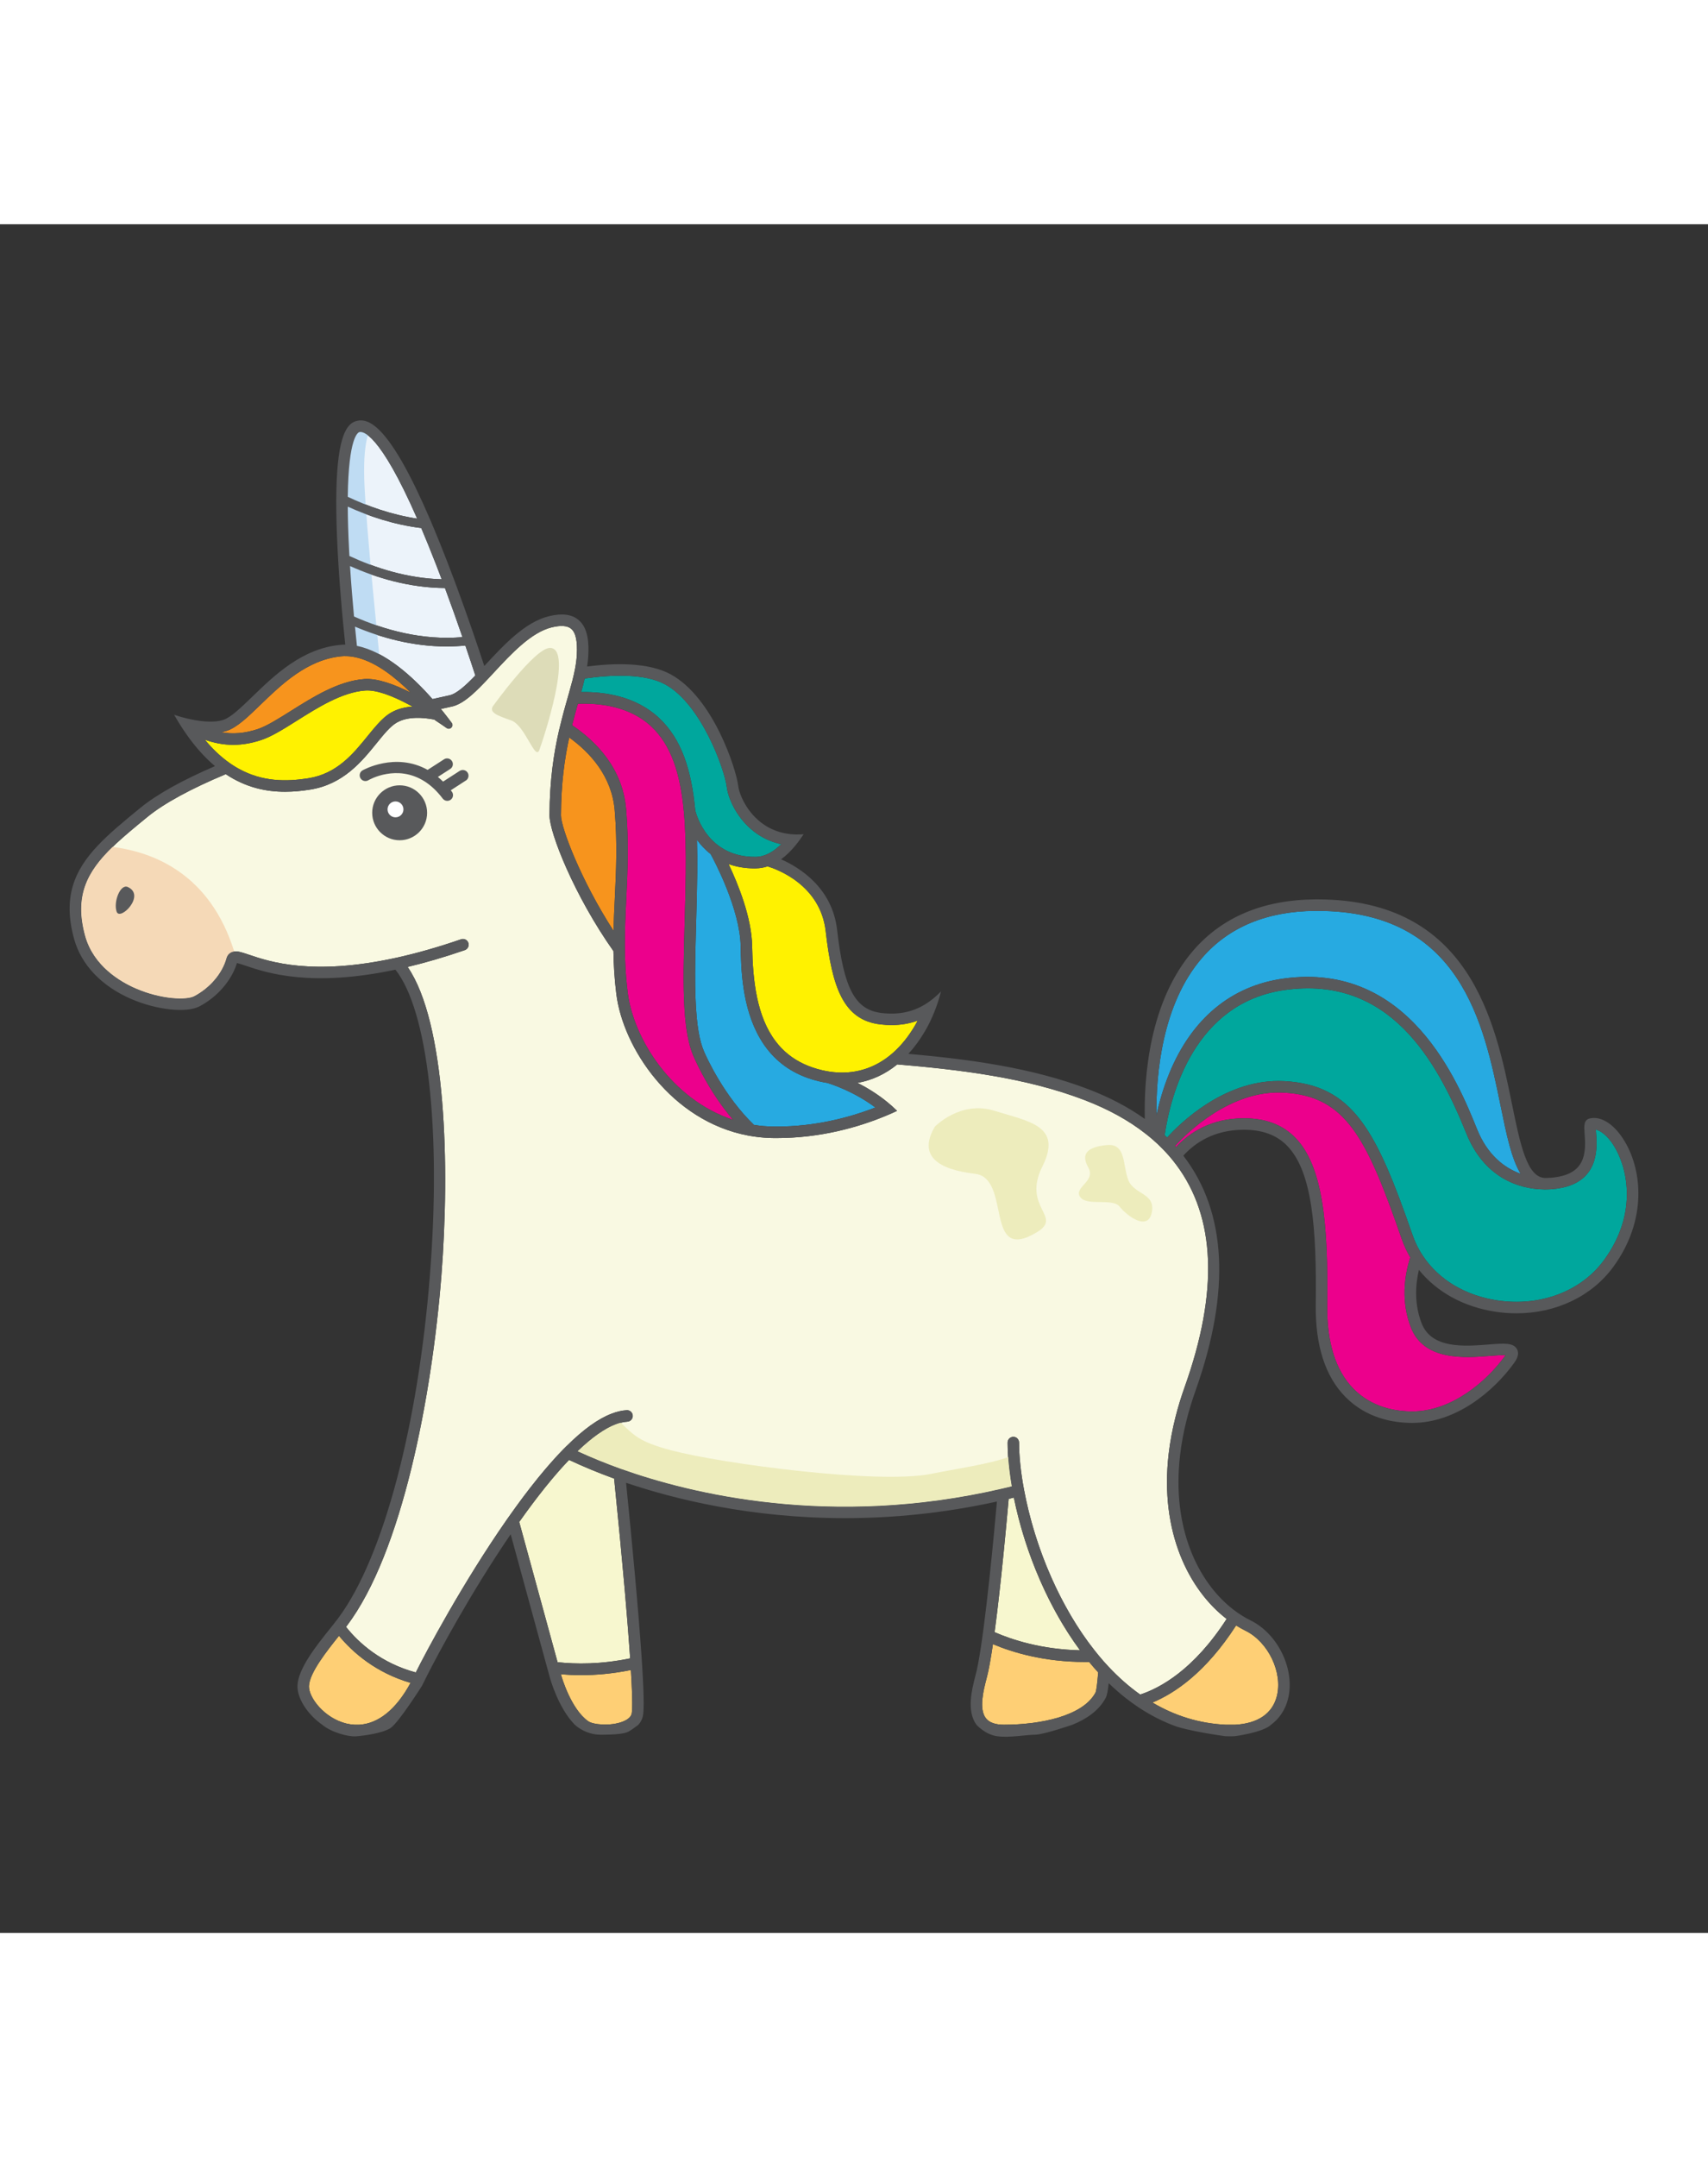 <?xml version="1.0" encoding="UTF-8"?>
<svg id="Unicorn" xmlns="http://www.w3.org/2000/svg" viewBox="0 0 595.28 595.28" width="80px" height="101px">
  <rect x="0" y="0" width="595.28" height="595.28" fill="#333333" stroke="none"/>
  <defs>
    <style>
      .cls-1 {
        fill: #fff200;
      }

      .cls-1, .cls-2, .cls-3, .cls-4, .cls-5, .cls-6, .cls-7, .cls-8, .cls-9, .cls-10, .cls-11, .cls-12, .cls-13, .cls-14, .cls-15 {
        stroke-width: 0px;
      }

      .cls-2 {
        fill: #58595b;
      }

      .cls-3 {
        fill: #edecbc;
      }

      .cls-4 {
        fill: #f7941d;
      }

      .cls-5 {
        fill: #bfdcf3;
      }

      .cls-6 {
        fill: #dddcb8;
      }

      .cls-7 {
        fill: #fecf75;
      }

      .cls-8 {
        fill: #ec008c;
      }

      .cls-9 {
        fill: #27aae1;
      }

      .cls-10 {
        fill: #ecf3fa;
      }

      .cls-11 {
        fill: #f9f9e2;
      }

      .cls-12 {
        fill: #fff;
      }

      .cls-13 {
        fill: #f7f7cf;
      }

      .cls-14 {
        fill: #00a79d;
      }

      .cls-15 {
        fill: #f5d9b7;
      }
    </style>
  </defs>
  <g>
    <path class="cls-9" d="M305.09,307.71c-8.99,3.49-20.88,6.65-34.52,6.65h-.71c-2.44-.02-4.8-.22-7.09-.59-10.34-9.95-16.39-23.22-17.39-25.53-.83-1.91-1.46-4.26-1.92-6.97-.26-1.51-.47-3.14-.63-4.87-.88-9.14-.55-20.98-.21-33.26.16-5.6.32-11.38.38-17.14.04-4.04.02-7.89-.09-11.55,1.25,1.71,2.81,3.44,4.76,4.96,1.34,2.44,10.25,19.23,10.47,32.13.14,7.53.38,21.26,6.78,32.16.95,1.63,2.04,3.19,3.29,4.66,4,4.72,9.63,8.48,17.53,10.29.86.2,1.72.37,2.57.5,1.13.33,9.09,2.82,16.78,8.56Z"/>
    <path class="cls-10" d="M145.4,102.56c-9.05-1.38-17.33-4.36-24.19-7.6.24-20.75,3.56-22.41,4.02-22.54,1.15-.33,6.97,0,20.17,30.14Z"/>
    <path class="cls-10" d="M153.94,123.69c-12.12-.34-23.28-3.99-32.16-8.12-.04-.61-.07-1.21-.1-1.82-.31-5.93-.46-11.02-.47-15.37,7.28,3.32,16.02,6.28,25.61,7.46,1.6,3.78,3.31,7.97,5.12,12.63.68,1.74,1.34,3.48,2,5.22Z"/>
    <path class="cls-10" d="M161.18,143.84c-14.14,1.22-27.39-2.57-37.8-7.19-.49-5.29-.99-11.34-1.39-17.57,9.2,4.1,20.62,7.56,33.09,7.66,2.21,5.95,4.27,11.77,6.1,17.1Z"/>
    <path class="cls-10" d="M165.67,157.2c-3.41,3.53-6.54,6.37-9.01,6.91-1.99.43-3.97.87-5.93,1.32-7.02-7.98-16.56-16.57-26.33-18.54-.21-1.96-.44-4.21-.68-6.7,9.02,3.81,19.99,6.9,31.89,6.9,2.16,0,4.36-.1,6.58-.31,1.31,3.84,2.48,7.37,3.48,10.42Z"/>
    <path class="cls-4" d="M143.12,163.17c-5.79-2.94-11.66-5.05-16.15-4.72-9.05.68-17.89,6.25-25.69,11.16-4.26,2.67-8.27,5.2-11.39,6.25-4.56,1.53-8.72,1.84-12.83,1.11.71-.13,1.38-.29,2.01-.5,3.57-1.19,7.31-4.81,11.65-9.01,7.28-7.04,16.34-15.81,28.25-16.94.6-.06,1.2-.07,1.8-.05,1.36.03,2.73.25,4.1.61,6.36,1.69,12.75,6.62,18.25,12.09Z"/>
    <path class="cls-1" d="M143.77,168.03c-2.55.18-5.14.78-7.42,2.08-1.71.97-3.25,2.4-4.8,4.12-1.11,1.22-2.22,2.58-3.39,4.03-5.01,6.18-10.68,13.19-20.75,14.76-7.65,1.2-15.91,1.25-24.16-3.3-1.38-.75-2.77-1.65-4.15-2.69-2.58-1.93-5.16-4.38-7.7-7.45,3.26,1.16,6.51,1.78,9.88,1.78,3.16,0,6.42-.54,9.88-1.71,3.57-1.2,7.79-3.85,12.25-6.66,7.4-4.66,15.8-9.95,23.86-10.55,3.91-.3,9.52,1.86,15.22,4.9.43.22.85.45,1.28.69Z"/>
    <path class="cls-14" d="M272.27,215.97c-2.53,2.52-5.51,4.37-8.84,4.43-16.56.23-20.68-14.42-21.11-16.13-.01-.01-.01-.02-.01-.03-1.33-14.26-4.82-25.01-12.72-32.33-8.11-7.51-18.94-9.06-27.03-8.93.45-1.62.87-3.19,1.22-4.73,8.87-1.27,20.8-1.91,28.08,2.08,12.64,6.91,20.73,29.77,21.45,35.76.48,3.98,3.71,11.62,10.65,16.34,2.51,1.71,5.3,2.9,8.31,3.54Z"/>
    <path class="cls-4" d="M214.28,234.77c-.19,3.82-.37,7.57-.46,11.37-11.35-17.56-18.33-35.96-18.31-40.24.04-11.09,1.29-19.82,2.88-27.09,7.15,5.15,14.85,13.39,15.85,25.38.95,11.49.49,21.19.04,30.58Z"/>
    <path class="cls-8" d="M255.5,312.01c-21.36-7-34.77-28.32-36.74-44.42-.37-3.03-.62-5.93-.77-8.74-.14-2.36-.2-4.65-.21-6.91-.04-5.76.22-11.29.49-16.98.46-9.51.93-19.35-.05-31.11-1.2-14.43-10.64-23.82-18.83-29.32.66-2.67,1.36-5.15,2.02-7.48,7.47-.28,17.96.85,25.46,7.8,7.13,6.6,10.29,16.65,11.51,30.15.55,6.25.7,13.24.62,20.96-.06,5.72-.22,11.49-.38,17.07-.32,11.42-.61,21.95-.04,30.66.12,1.79.27,3.49.47,5.12.53,4.33,1.37,8.06,2.66,11.03,1.43,3.29,6.07,13.15,13.79,22.17Z"/>
    <path class="cls-1" d="M319.84,277.44c-.29.56-.59,1.11-.91,1.65-2.23,3.81-4.78,6.98-7.59,9.48-1.59,1.42-3.26,2.62-5.01,3.61-5.84,3.31-12.52,4.22-19.7,2.57-4.79-1.1-8.65-2.98-11.76-5.44-1.76-1.39-3.28-2.97-4.58-4.71-6.55-8.64-7.94-21.1-8.15-33.13-.17-10.01-4.96-21.72-8.21-28.57,2.59.94,5.59,1.51,9.05,1.51.17,0,.34,0,.52-.01,1.4-.02,2.74-.27,4.02-.69,3.21.97,18.41,6.42,20.25,22.56,2.24,19.46,6.08,31.02,19.13,32.5,1.29.15,2.56.23,3.79.23,3.25,0,6.28-.51,9.15-1.56Z"/>
    <path class="cls-9" d="M529.99,330.81c-5.81-2.07-11.63-6.65-15.22-15.57-6.46-16.01-23.62-58.57-67.5-52.43-18.18,2.54-31.91,13.94-39.73,32.98-2.15,5.24-3.57,10.35-4.51,14.73-.14-14.22,1.92-38.83,15.98-55,9.28-10.68,22.52-16.17,39.33-16.31h.82c49.96,0,58,39.31,63.87,68.05,2,9.79,3.75,18.32,6.96,23.55Z"/>
    <path class="cls-14" d="M559.04,360.88c-7.97,10.9-22.23,16.28-37.18,14.04-11.21-1.68-20.43-7.27-25.9-15.44h0c-.97-1.45-1.82-2.96-2.54-4.55-.41-.88-.77-1.79-1.09-2.71-12.61-36.3-20.65-52.35-44.67-53.69-.7-.04-1.4-.05-2.09-.05-19.28,0-34.31,14.75-38.8,19.7-.28-.28-.57-.56-.87-.83,2.09-14.07,10.32-46.16,41.92-50.58,36.16-5.06,52.79,24.05,63.24,49.97,6.12,15.18,17.93,19.38,27.02,19.51.07.01.13.01.19.01,2.92.02,5.55-.37,7.61-.95,11.63-3.29,10.75-14.23,10.38-18.9-.02-.32-.05-.66-.07-.99,1.84.39,4.12,2.31,6.03,5.21,4.62,7.01,9.16,23.39-3.18,40.25Z"/>
    <path class="cls-8" d="M524.7,394.02c-.06.1-.14.2-.22.32-6.39,8.88-18.67,19.26-32.25,19.26-5.8,0-14.07-1.37-20.48-7.86-6.26-6.34-9.35-16.19-9.18-29.27.36-27.83-1.41-48.39-11.21-58.31-4.45-4.5-10.29-6.69-17.85-6.69-11.33,0-18.86,4.94-23.61,10-.11-.13-.22-.26-.34-.39,4.03-4.43,19.28-19.6,37.88-18.55,21.7,1.2,28.85,15.7,41.11,51,.78,2.25,1.78,4.39,2.97,6.4h0c-2.13,6.68-3.25,15.4.21,24.38,4.51,11.76,18.86,10.63,27.42,9.96,1.95-.16,4.26-.34,5.55-.25Z"/>
    <path class="cls-7" d="M445,512.86c-1.55,6.03-6.66,9.48-14.51,9.89h-3.38c-9.03-.44-17.54-3.03-25.46-7.73,7.7-3.19,18.57-10.43,29.16-26.85,1.07.68,2.16,1.28,3.25,1.82,7.96,3.9,13.08,14.59,10.94,22.87Z"/>
    <path class="cls-7" d="M382.75,504.53c-.34,4.05-.65,6.4-.92,6.98-4.39,8.29-19.37,11.24-31.93,11.24-3.02,0-5.14-.76-6.29-2.25-2.52-3.24-.82-9.83.2-13.76.2-.77.38-1.45.5-2.03.58-2.59,1.17-6.06,1.75-10.03,6.81,2.87,17.79,6.2,32.06,6.2.48,0,.97,0,1.46-.01,1.04,1.26,2.09,2.48,3.17,3.66Z"/>
    <path class="cls-13" d="M376.42,496.82c-13.43-.3-23.71-3.66-29.78-6.31,2.3-17.1,4.38-40.36,4.91-46.45.58-.14,1.18-.29,1.8-.44,4,19.61,12.33,38.68,23.07,53.2Z"/>
    <path class="cls-7" d="M220.15,518.91c-.32,1.41-1.89,2.29-3.15,2.78-4.22,1.62-10.27,1.07-11.99-.15-5.96-4.23-9.14-14.99-9.53-16.37,2.13.18,4.48.3,7.01.3,5.09,0,10.95-.47,17.39-1.78.66,10.92.48,14.25.27,15.22Z"/>
    <path class="cls-13" d="M219.62,499.63c-10.17,2.12-18.9,2.03-25.29,1.34l-13.37-48.86c6.24-8.83,12.07-16.09,17.36-21.62,4.96,2.33,10.24,4.51,15.72,6.51,3.14,31.19,4.78,50.58,5.58,62.63Z"/>
    <path class="cls-7" d="M143.09,508.17c-4.99,9.2-11.18,14.2-17.88,14.58h-1.64c-.95-.05-1.9-.18-2.86-.41-7.76-1.91-13.17-9.13-13.03-13.06.16-4.62,6.35-12.36,10.46-17.5,4.93,5.93,12.92,12.86,24.95,16.39Z"/>
    <path class="cls-11" d="M427.51,485.9c-11.45,17.72-23.18,24.07-30.12,26.34-3.85-2.72-7.55-5.98-11.09-9.76l-.03-.03c-.55-.59-1.09-1.19-1.64-1.8-1.08-1.24-2.15-2.52-3.2-3.86-11.65-14.76-20.65-35.14-24.55-56-.56-2.96-.99-5.86-1.27-8.61-.29-2.72-.44-5.29-.44-7.65,0-.92-.57-1.77-1.45-2.01-1.33-.36-2.55.65-2.55,1.93,0,4.5.5,9.73,1.44,15.23-1.2.3-2.32.57-3.38.81h-.01c-59.75,13.87-108.71,1.69-132.6-6.82h-.05c-5.31-1.91-10.41-3.99-15.23-6.2,4.96-4.76,9.42-7.91,13.28-9.37,1.41-.54,2.77-.86,4.03-.93,1.1-.07,1.94-1.02,1.88-2.12-.07-1.1-1.02-1.95-2.12-1.88-1.68.1-3.44.51-5.22,1.2-4.7,1.77-9.86,5.49-15.71,11.29h-.02s-.97.98-.97.98c-.02.01-.03.02-.04.03h0c-5.85,5.96-12.35,14-19.31,23.91l-.54.77h0c-15.34,21.99-28.2,46.19-31.69,53.2-12.1-3.31-19.79-10.21-24.31-15.88.1-.13.2-.26.29-.38,19.21-25.42,29.61-79.65,32.94-121.92,3.01-38.28,1.59-88.22-11.76-107.63,6.07-1.45,12.69-3.36,19.92-5.85,1.04-.36,1.6-1.5,1.24-2.54-.36-1.05-1.5-1.6-2.54-1.24-8.25,2.84-15.67,4.91-22.35,6.39-.1.01-.2.03-.29.06-29.18,6.39-44.1,1.36-51.23-1.06-3-1.01-4.81-1.62-6.36-.8-.53.29-1.24.88-1.56,2.05-1.44,5.26-5.76,10.32-11.26,13.2-2.61,1.36-11.38,1.18-20.38-2.74-5.32-2.31-14.69-7.77-17.58-18.29-5.32-19.33,5.46-28.15,21.78-41.5,5.78-4.73,15.18-9.8,27.22-14.84,7.02,4.68,14.07,6.13,20.67,6.13,3,0,5.91-.3,8.68-.74,11.58-1.81,18.05-9.78,23.24-16.19,2.57-3.17,4.79-5.91,7.05-7.19,3.9-2.21,9.23-1.77,12.96-1.04.07.02.14.03.2.04.05.06.1.12.14.18t.01.01c1.41.92,2.76,1.84,4.03,2.73,1.19.83,2.63-.65,1.76-1.81-.36-.49-.74-1-1.14-1.52-.57-.74-1.17-1.51-1.8-2.3-.23-.29-.47-.58-.72-.88-.04-.05-.08-.09-.11-.14,1.28-.29,2.56-.57,3.85-.85,3.07-.66,6.19-3.17,9.56-6.52,1.03-1.02,2.07-2.11,3.15-3.26.62-.66,1.26-1.35,1.9-2.04,6.1-6.57,13.02-14.02,20.17-15.76,3.17-.77,5.45-.61,6.77.49,1.59,1.31,2.24,4.27,1.99,9.03-.08,1.56-.29,3.13-.59,4.75-.26,1.38-.58,2.8-.95,4.25-.36,1.37-.75,2.79-1.16,4.25-.16.58-.33,1.17-.5,1.77-.22.78-.45,1.58-.68,2.39-.44,1.58-.89,3.22-1.33,4.95-.35,1.32-.69,2.7-1.02,4.13-1.78,7.77-3.25,17.19-3.3,29.44-.03,6.13,8.68,28.09,22.28,47.33.07,4.7.35,9.58,1,14.87,2.31,18.86,19.23,44.36,45.94,49.4,2.4.45,4.89.74,7.45.84.55.02,1.1.04,1.65.04h.76c15.4,0,28.53-3.76,38.07-7.72,1.41-.58,2.74-1.17,3.99-1.76-1.07-1.06-2.17-2.04-3.28-2.95-3.56-2.93-7.27-5.16-10.51-6.8,5.03-.88,9.69-3.04,13.86-6.43,21.56,1.82,44.78,4.55,65.26,12.42,8.26,3.17,15.34,7.06,21.22,11.67.84.65,1.66,1.32,2.45,2,.64.56,1.27,1.13,1.88,1.7.61.58,1.21,1.17,1.79,1.77.71.72,1.39,1.46,2.06,2.22.89,1.03,1.75,2.08,2.55,3.16,13.76,18.34,14.78,44.23,2.97,77.41-1.31,3.67-2.39,7.24-3.23,10.6-1.09,4.31-1.88,8.59-2.36,12.71-3.19,27.28,7.08,47.44,20.2,57.54Z"/>
    <path class="cls-5" d="M129.51,70.91s-3.06,2.55-2.55,18.21,5.45,62.98,5.45,62.98l-10.41-4.77-2.53-41.36,1.75-26.89s-1.24-8.17,3.53-8.17,5.11,1.45,5.11,1.45"/>
    <path class="cls-2" d="M565.56,318.42c-3.43-5.19-7.73-7.77-11.48-6.9-2.18.5-2,2.79-1.81,5.21.5,6.24.33,12.52-7.48,14.73-1.72.49-3.91.82-6.34.81h-.02c-6.26-.29-8.56-11.56-11.48-25.81-5.8-28.41-14.55-71.25-67.79-71.25h-.86c-18.01.16-32.25,6.11-42.32,17.7-15.45,17.79-17.31,44.22-16.99,58.79-5.62-4.02-12.14-7.47-19.57-10.32-19.85-7.62-41.99-10.5-62.82-12.36,2.1-2.28,4.03-4.92,5.78-7.9,1.28-2.18,2.35-4.42,3.25-6.68.97-2.39,1.73-4.8,2.34-7.17-1.82,1.87-3.69,3.38-5.63,4.56-4.45,2.68-9.31,3.62-14.99,2.97-9.3-1.06-13.24-8.37-15.6-28.98-1.69-14.71-13.14-21.76-19.53-24.58,1.81-1.31,3.45-2.94,4.89-4.68,1.1-1.32,2.09-2.7,2.97-4.05-1.67.14-3.28.12-4.82-.06-3.33-.38-6.35-1.49-9.05-3.32-5.8-3.95-8.56-10.39-8.93-13.52-.68-5.65-8.6-30.64-23.5-38.79-7.87-4.31-19.89-3.95-29.16-2.74.21-1.31.35-2.61.42-3.92.2-3.9.07-9.42-3.44-12.33-2.38-1.97-5.74-2.39-10.27-1.28-8.31,2.02-15.66,9.94-22.15,16.92-.13.14-.26.28-.39.42-2.44-7.42-5.75-17.13-9.49-27.26-.36-.98-.73-1.96-1.1-2.95-.82-2.21-1.67-4.43-2.53-6.64-1.51-3.89-2.95-7.47-4.34-10.78-.45-1.08-.89-2.13-1.32-3.15-14.2-33.1-21.49-35.76-25.85-34.55-3.15.88-6.53,4.81-6.93,24.42-.02,1.11-.04,2.26-.04,3.47-.01,4.83.14,10.48.48,17.11.01.14.01.28.02.42.05,1.05.11,2.11.18,3.16.36,6.13.84,12.15,1.31,17.53.12,1.25.23,2.46.34,3.63.28,3.03.56,5.79.81,8.16-.58,0-1.16.02-1.74.08-13.31,1.26-22.93,10.57-30.65,18.05-3.99,3.85-7.43,7.19-10.13,8.09-2.83.94-7.05.71-11.55-.25-.38-.08-.77-.17-1.16-.26-1.47-.36-2.95-.78-4.41-1.27,1.03,1.8,2.07,3.49,3.11,5.07.02.03.04.05.06.08,3.61,5.44,7.32,9.59,11.07,12.73-11.34,4.89-20.25,9.82-26.01,14.54-5.65,4.62-10.78,8.82-14.87,13.17-8.16,8.66-12.23,17.95-8.23,32.49,2.48,8.99,9.52,16.41,19.84,20.9,8.83,3.84,19.3,4.99,23.84,2.61,6.25-3.27,11.21-9.02,13.09-15.11.06.01.12.03.19.05.71.17,1.78.53,2.75.86,7.39,2.5,22.74,7.67,52.29,1.41,11.29,14.25,16.01,55.65,12.02,106.36-4.15,52.69-16.27,98.23-31.7,119.21-.15.21-.3.41-.45.61-.59.78-1.29,1.67-2.06,2.63-.19.24-.39.49-.59.74-4.71,5.88-11.16,13.93-11.36,19.89-.15,4.25,3.3,9.87,8.61,13.61,3.09,2.59,8.96,4.25,11.77,4.04,2.81-.21,9.19-1.07,12-2.85,2.81-1.79,11.02-14.76,11.02-14.76.31-.59.61-1.2.91-1.83.22-.46.53-1.09.93-1.87,3.8-7.51,15.26-28.87,29.06-49.08l12.03,43.98,1.18,4.29.38,1.39c.13.48,2.87,10.67,8.75,16.69,0,0,3.53,3.48,9.02,3.48s8.29-.38,9.57-1.02,3.6-2.46,3.6-2.46c.91-1.03,1.34-2.09,1.54-2.98.19-.84.28-2.37.28-4.58,0-2.93-.16-7.07-.49-12.4-.07-1.29-.16-2.65-.26-4.08-.53-7.85-1.35-17.81-2.45-29.84-.82-8.98-1.79-19.12-2.93-30.41,16.66,5.64,43.33,12.32,76.33,12.32,16.25,0,34.04-1.63,52.92-5.79-.43,4.87-1.41,15.63-2.63,26.93-.61,5.68-1.28,11.5-1.97,16.78-.19,1.46-.38,2.87-.58,4.23-.62,4.38-1.25,8.18-1.86,10.92-.12.53-.29,1.17-.47,1.89-1.19,4.58-3.15,12.2.37,17.01,0,0,2.94,3.37,7.15,4,4.22.63,10.34-.52,13.28-.52s13.05-3.48,13.05-3.48c4.91-1.99,9.24-4.95,11.58-9.37.43-.81.73-2.24,1.04-5.1,1.92,1.86,3.89,3.57,5.89,5.15,1.47,1.16,2.96,2.24,4.47,3.24,3.73,2.48,7.59,4.51,11.58,6.08,4.73,2.11,18.67,4,18.67,4,.6.03,1.2.04,1.78.04.52,0,1.04-.02,1.55-.04,0,0,9.81-1.27,12.65-4,2.9-2.17,4.92-5.16,5.88-8.9,2.61-10.13-3.37-22.71-13.06-27.46-.98-.48-1.94-1.02-2.9-1.62-1.12-.68-2.21-1.45-3.29-2.3-12-9.39-21.33-28.16-18.34-53.65.45-3.95,1.21-8.05,2.26-12.2.81-3.24,1.86-6.68,3.11-10.23,12.36-34.7,10.81-62.38-4.25-81.89,4.1-4.51,10.78-9.03,21.1-9.03,6.44,0,11.35,1.8,15.01,5.5,8.81,8.93,10.39,28.63,10.05,55.45-.18,14.19,3.3,25,10.34,32.13,7.38,7.48,16.75,9.05,23.32,9.05,15.08,0,28.22-10.81,35.5-20.92.51-.71,2.05-2.86.96-4.8-1.28-2.28-4.51-2.02-9.85-1.6-8.41.66-19.93,1.57-23.38-7.4-2.53-6.57-2.22-13.11-.94-18.6,6.2,7.7,15.58,12.92,26.75,14.6,2.44.36,4.87.54,7.26.54,13.69,0,26.2-5.87,33.74-16.18,11.93-16.31,10.25-34.26,3.29-44.82ZM419.01,255.52c9.28-10.68,22.52-16.17,39.33-16.31h.82c49.96,0,58,39.31,63.87,68.05,2,9.79,3.75,18.32,6.96,23.55-5.81-2.07-11.63-6.65-15.22-15.57-6.46-16.01-23.62-58.57-67.5-52.43-18.18,2.54-31.91,13.94-39.73,32.98-2.15,5.24-3.57,10.35-4.51,14.73-.14-14.22,1.92-38.83,15.98-55ZM287.77,246.27c2.24,19.46,6.08,31.02,19.13,32.5,1.29.15,2.56.23,3.79.23,3.25,0,6.28-.51,9.15-1.56-.29.56-.59,1.11-.91,1.65-2.23,3.81-4.78,6.98-7.59,9.48-1.59,1.42-3.26,2.62-5.01,3.61-5.84,3.31-12.52,4.22-19.7,2.57-4.79-1.1-8.65-2.98-11.76-5.44-1.76-1.39-3.28-2.97-4.58-4.71-6.55-8.64-7.94-21.1-8.15-33.13-.17-10.01-4.96-21.72-8.21-28.57,2.59.94,5.59,1.51,9.05,1.51.17,0,.34,0,.52-.01,1.4-.02,2.74-.27,4.02-.69,3.21.97,18.41,6.42,20.25,22.56ZM242.62,243.14c.16-5.6.32-11.38.38-17.14.04-4.04.02-7.89-.09-11.55,1.25,1.71,2.81,3.44,4.76,4.96,1.34,2.44,10.25,19.23,10.47,32.13.14,7.53.38,21.26,6.78,32.16.95,1.63,2.04,3.19,3.29,4.66,4,4.72,9.63,8.48,17.53,10.29.86.2,1.72.37,2.57.5,1.13.33,9.09,2.82,16.78,8.56-8.99,3.49-20.88,6.65-34.52,6.65h-.71c-2.44-.02-4.8-.22-7.09-.59-10.34-9.95-16.39-23.22-17.39-25.53-.83-1.91-1.46-4.26-1.92-6.97-.26-1.51-.47-3.14-.63-4.87-.88-9.14-.55-20.98-.21-33.26ZM240.33,204.57l1.95-.44h0s-1.95.44-1.95.44ZM203.78,158.25c8.87-1.27,20.8-1.91,28.08,2.08,12.64,6.91,20.73,29.77,21.45,35.76.48,3.98,3.71,11.62,10.65,16.34,2.51,1.71,5.3,2.9,8.31,3.54-2.53,2.52-5.51,4.37-8.84,4.43-16.56.23-20.68-14.42-21.11-16.13-.01-.01-.01-.02-.01-.03-1.33-14.26-4.82-25.01-12.72-32.33-8.11-7.51-18.94-9.06-27.03-8.93.45-1.62.87-3.19,1.22-4.73ZM226.87,174.85c7.13,6.6,10.29,16.65,11.51,30.15.55,6.25.7,13.24.62,20.96-.06,5.72-.22,11.49-.38,17.07-.32,11.42-.61,21.95-.04,30.66.12,1.79.27,3.49.47,5.12.53,4.33,1.37,8.06,2.66,11.03,1.43,3.29,6.07,13.15,13.79,22.17-21.36-7-34.77-28.32-36.74-44.42-.37-3.03-.62-5.93-.77-8.74-.14-2.36-.2-4.65-.21-6.91-.04-5.76.22-11.29.49-16.98.46-9.51.93-19.35-.05-31.11-1.2-14.43-10.64-23.82-18.83-29.32.66-2.67,1.36-5.15,2.02-7.48,7.47-.28,17.96.85,25.46,7.8ZM214.28,234.77c-.19,3.82-.37,7.57-.46,11.37-11.35-17.56-18.33-35.96-18.31-40.24.04-11.09,1.29-19.82,2.88-27.09,7.15,5.15,14.85,13.39,15.85,25.38.95,11.49.49,21.19.04,30.58ZM165.67,157.2c-3.41,3.53-6.54,6.37-9.01,6.91-1.99.43-3.97.87-5.93,1.32-7.02-7.98-16.56-16.57-26.33-18.54-.21-1.96-.44-4.21-.68-6.7,9.02,3.81,19.99,6.9,31.89,6.9,2.16,0,4.36-.1,6.58-.31,1.31,3.84,2.48,7.37,3.48,10.42ZM161.18,143.84c-14.14,1.22-27.39-2.57-37.8-7.19-.49-5.29-.99-11.34-1.39-17.57,9.2,4.1,20.62,7.56,33.09,7.66,2.21,5.95,4.27,11.77,6.1,17.1ZM125.23,72.42c1.15-.33,6.97,0,20.17,30.14-9.05-1.38-17.33-4.36-24.19-7.6.24-20.75,3.56-22.41,4.02-22.54ZM146.82,105.84c1.6,3.78,3.31,7.97,5.12,12.63.68,1.74,1.34,3.48,2,5.22-12.12-.34-23.28-3.99-32.16-8.12-.04-.61-.07-1.21-.1-1.82-.31-5.93-.46-11.02-.47-15.37,7.28,3.32,16.02,6.28,25.61,7.46ZM79.07,176.47c3.57-1.19,7.31-4.81,11.65-9.01,7.28-7.04,16.34-15.81,28.25-16.94.6-.06,1.2-.07,1.8-.05,1.36.03,2.73.25,4.1.61,6.36,1.69,12.75,6.62,18.25,12.09-5.79-2.94-11.66-5.05-16.15-4.72-9.05.68-17.89,6.25-25.69,11.16-4.26,2.67-8.27,5.2-11.39,6.25-4.56,1.53-8.72,1.84-12.83,1.11.71-.13,1.38-.29,2.01-.5ZM71.4,179.58c3.26,1.16,6.51,1.78,9.88,1.78,3.16,0,6.42-.54,9.88-1.71,3.57-1.2,7.79-3.85,12.25-6.66,7.4-4.66,15.8-9.95,23.86-10.55,3.91-.3,9.52,1.86,15.22,4.9.43.22.85.45,1.28.69-2.55.18-5.14.78-7.42,2.08-1.71.97-3.25,2.4-4.8,4.12-1.11,1.22-2.22,2.58-3.39,4.03-5.01,6.18-10.68,13.19-20.75,14.76-7.65,1.2-15.91,1.25-24.16-3.3-1.38-.75-2.77-1.65-4.15-2.69-2.58-1.93-5.16-4.38-7.7-7.45ZM125.21,522.75h-1.64c-.95-.05-1.9-.18-2.86-.41-7.76-1.91-13.17-9.13-13.03-13.06.16-4.62,6.35-12.36,10.46-17.5,4.93,5.93,12.92,12.86,24.95,16.39-4.99,9.2-11.18,14.2-17.88,14.58ZM220.15,518.91c-.32,1.41-1.89,2.29-3.15,2.78-4.22,1.62-10.27,1.07-11.99-.15-5.96-4.23-9.14-14.99-9.53-16.37,2.13.18,4.48.3,7.01.3,5.09,0,10.95-.47,17.39-1.78.66,10.92.48,14.25.27,15.22ZM219.62,499.63c-10.17,2.12-18.9,2.03-25.29,1.34l-13.37-48.86c2.04-2.89,4.04-5.61,5.99-8.16,4.01-5.24,7.81-9.74,11.37-13.46,4.96,2.33,10.24,4.51,15.72,6.51,1.18,11.69,2.15,21.73,2.94,30.34h0c1.31,14.37,2.14,24.76,2.64,32.29ZM348.93,471.14c1.28-12,2.28-23.14,2.62-27.08.58-.14,1.18-.29,1.8-.44,1.76,8.63,4.36,17.15,7.64,25.23,4.16,10.28,9.42,19.84,15.43,27.97-13.43-.3-23.71-3.66-29.78-6.31.81-6.03,1.6-12.83,2.29-19.37ZM381.83,511.51c-4.39,8.29-19.37,11.24-31.93,11.24-3.02,0-5.14-.76-6.29-2.25-2.52-3.24-.82-9.83.2-13.76.2-.77.38-1.45.5-2.03.58-2.59,1.17-6.06,1.75-10.03,6.81,2.87,17.79,6.2,32.06,6.2.48,0,.97,0,1.46-.01,1.04,1.26,2.09,2.48,3.17,3.66-.34,4.05-.65,6.4-.92,6.98ZM430.81,488.17c1.07.68,2.16,1.28,3.25,1.82,7.96,3.9,13.08,14.59,10.94,22.87-1.55,6.03-6.66,9.48-14.51,9.89h-3.38c-9.03-.44-17.54-3.03-25.46-7.73,7.7-3.19,18.57-10.43,29.16-26.85ZM412.9,405.05c-1.31,3.67-2.39,7.24-3.23,10.6-1.09,4.31-1.88,8.59-2.36,12.71-3.19,27.28,7.08,47.44,20.2,57.54-11.45,17.72-23.18,24.07-30.12,26.34-3.85-2.72-7.55-5.98-11.09-9.76l-.03-.03c-.55-.59-1.09-1.19-1.64-1.8-1.08-1.24-2.15-2.52-3.2-3.86-6.43-8.14-12.05-18-16.45-28.7-3.58-8.69-6.35-17.95-8.1-27.3-.56-2.96-.99-5.86-1.27-8.61-.16-1.52-.28-2.99-.35-4.4-.06-1.12-.09-2.21-.09-3.25,0-.92-.57-1.77-1.45-2.01-1.33-.36-2.55.65-2.55,1.93,0,1.6.06,3.28.19,5.04.22,3.2.64,6.64,1.25,10.19-1.2.3-2.32.57-3.38.81h-.01c-59.75,13.87-108.71,1.69-132.6-6.82h-.05c-5.31-1.91-10.41-3.99-15.23-6.2,4.96-4.76,9.42-7.91,13.28-9.37.58-.22,1.16-.41,1.72-.55.8-.21,1.57-.34,2.31-.38,1.1-.07,1.94-1.02,1.88-2.12-.07-1.1-1.02-1.95-2.12-1.88-1.68.1-3.44.51-5.22,1.2-.01,0-.02.01-.03.01-4.69,1.78-9.84,5.49-15.68,11.28h-.02s-.97.98-.97.98c-.02.01-.03.02-.04.03h0c-3.74,3.81-7.75,8.47-11.96,13.93-2.39,3.08-4.84,6.41-7.35,9.98l-.54.77h0c-15.34,21.99-28.2,46.19-31.69,53.2-12.1-3.31-19.79-10.21-24.31-15.88.1-.13.2-.26.29-.38,19.21-25.42,29.61-79.65,32.94-121.92,3.01-38.28,1.59-88.22-11.76-107.63,6.07-1.45,12.69-3.36,19.92-5.85,1.04-.36,1.6-1.5,1.24-2.54-.36-1.05-1.5-1.6-2.54-1.24-8.25,2.84-15.67,4.91-22.35,6.39-.1.01-.2.03-.29.06-29.18,6.39-44.1,1.36-51.23-1.06-2.29-.77-3.88-1.31-5.2-1.16-.41.05-.79.16-1.16.36-.53.29-1.24.88-1.56,2.05-1.44,5.26-5.76,10.32-11.26,13.2-2.61,1.36-11.38,1.18-20.38-2.74-5.32-2.31-14.69-7.77-17.58-18.29-3.83-13.9.67-22.36,9.57-30.99,3.48-3.37,7.62-6.76,12.21-10.51,5.78-4.73,15.18-9.8,27.22-14.84,7.02,4.68,14.07,6.13,20.67,6.13,3,0,5.91-.3,8.68-.74,11.58-1.81,18.05-9.78,23.24-16.19,2.57-3.17,4.79-5.91,7.05-7.19,3.9-2.21,9.23-1.77,12.96-1.04.07.02.14.03.2.04.05.06.1.12.14.18t.01.01c1.41.92,2.76,1.84,4.03,2.73,1.19.83,2.63-.65,1.76-1.81-.36-.49-.74-1-1.14-1.52-.57-.74-1.17-1.51-1.8-2.3-.23-.29-.47-.58-.72-.88-.04-.05-.08-.09-.11-.14,1.28-.29,2.56-.57,3.85-.85,3.07-.66,6.19-3.17,9.56-6.52,1.03-1.02,2.07-2.11,3.15-3.26.62-.66,1.26-1.35,1.9-2.04,6.1-6.57,13.02-14.02,20.17-15.76,3.17-.77,5.45-.61,6.77.49,1.59,1.31,2.24,4.27,1.99,9.03-.08,1.56-.29,3.13-.59,4.75-.26,1.38-.58,2.8-.95,4.25-.36,1.37-.75,2.79-1.16,4.25-.16.58-.33,1.17-.5,1.77-.22.78-.45,1.58-.68,2.39-.44,1.58-.89,3.22-1.33,4.95-.35,1.32-.69,2.7-1.02,4.13-1.78,7.77-3.25,17.19-3.3,29.44-.03,6.13,8.68,28.09,22.28,47.33.07,4.7.35,9.58,1,14.87,2.31,18.86,19.23,44.36,45.94,49.4,2.4.45,4.89.74,7.45.84.55.02,1.1.04,1.65.04h.76c15.4,0,28.53-3.76,38.07-7.72,1.41-.58,2.74-1.17,3.99-1.76-1.07-1.06-2.17-2.04-3.28-2.95-3.56-2.93-7.27-5.16-10.51-6.8,5.03-.88,9.69-3.04,13.86-6.43,21.56,1.82,44.78,4.55,65.26,12.42,8.26,3.17,15.34,7.06,21.22,11.67.84.65,1.66,1.32,2.45,2,.64.56,1.27,1.13,1.88,1.7.61.58,1.21,1.17,1.79,1.77.71.72,1.39,1.46,2.06,2.22.89,1.03,1.75,2.08,2.55,3.16,13.76,18.34,14.78,44.23,2.97,77.41ZM519.15,394.27c1.95-.16,4.26-.34,5.55-.25-.06.1-.14.2-.22.32-6.39,8.88-18.67,19.26-32.25,19.26-5.8,0-14.07-1.37-20.48-7.86-6.26-6.34-9.35-16.19-9.18-29.27.36-27.83-1.41-48.39-11.21-58.31-4.45-4.5-10.29-6.69-17.85-6.69-11.33,0-18.86,4.94-23.61,10-.11-.13-.22-.26-.34-.39,4.03-4.43,19.28-19.6,37.88-18.55,21.7,1.2,28.85,15.7,41.11,51,.78,2.25,1.78,4.39,2.97,6.4h0c-2.13,6.68-3.25,15.4.21,24.38,4.51,11.76,18.86,10.63,27.42,9.96ZM559.04,360.88c-7.97,10.9-22.23,16.28-37.18,14.04-11.21-1.68-20.43-7.27-25.9-15.44h0c-.97-1.45-1.82-2.96-2.54-4.55-.41-.88-.77-1.79-1.09-2.71-12.61-36.3-20.65-52.35-44.67-53.69-.7-.04-1.4-.05-2.09-.05-19.28,0-34.31,14.75-38.8,19.7-.28-.28-.57-.56-.87-.83,2.09-14.07,10.32-46.16,41.92-50.58,36.16-5.06,52.79,24.05,63.24,49.97,6.12,15.18,17.93,19.38,27.02,19.51.07.01.13.01.19.01,2.92.02,5.55-.37,7.61-.95,11.63-3.29,10.75-14.23,10.38-18.9-.02-.32-.05-.66-.07-.99,1.84.39,4.12,2.31,6.03,5.21,4.62,7.01,9.16,23.39-3.18,40.25Z"/>
    <path class="cls-3" d="M352.61,439.68c-1.2.3-2.32.57-3.38.81h-.01c-59.75,13.87-108.71,1.69-132.6-6.82h-.05c-5.31-1.91-10.41-3.99-15.23-6.2,4.96-4.76,9.42-7.91,13.28-9.37.58-.22,1.16-.41,1.72-.55,4.67,4.3,6.1,6.56,17.68,9.62,17.42,4.61,72.16,11.91,90.55,8.17,7.93-1.61,21.04-3.55,26.79-5.85.22,3.2.64,6.64,1.25,10.19Z"/>
    <g>
      <path class="cls-2" d="M162.36,193.8l-5.26,3.4c.13.15.25.31.38.48.67.88.5,2.13-.38,2.8-.47.36-1.07.48-1.62.36-.46-.1-.88-.36-1.18-.75-2.05-2.7-4.19-4.64-6.34-6h0c-9.57-6.08-19.11-.67-19.6-.38-.95.56-2.18.24-2.73-.72-.56-.95-.24-2.18.72-2.73.14-.08,11.4-6.47,22.69-.17l5.71-3.68c.92-.6,2.16-.33,2.76.6.6.92.34,2.17-.59,2.76l-4.31,2.78c.61.49,1.21,1.03,1.81,1.63l5.78-3.73c.93-.6,2.18-.34,2.77.59.6.92.33,2.16-.59,2.77Z"/>
      <circle class="cls-2" cx="139.29" cy="205.04" r="9.57"/>
      <circle class="cls-12" cx="137.84" cy="203.85" r="2.77"/>
    </g>
    <path class="cls-15" d="M81.62,253.34c-.41.05-.79.16-1.16.36-.53.29-1.24.88-1.56,2.05-1.44,5.26-5.76,10.32-11.26,13.2-2.61,1.36-11.38,1.18-20.38-2.74-5.32-2.31-14.69-7.77-17.58-18.29-3.83-13.9.67-22.36,9.57-30.99,14.68,1.86,34.03,9.67,42.37,36.41Z"/>
    <path class="cls-2" d="M44.57,230.91c-2.67-1.23-5.11,5.28-3.91,8.6,1.19,3.32,10.21-5.7,3.91-8.6Z"/>
    <path class="cls-6" d="M171.89,167.77s14.47-20.1,19.74-20.17c8.34-.11-2.21,31.66-3.66,35.57-1.45,3.91-4.94-8.6-9.79-10.3-4.85-1.7-7.9-2.8-6.3-5.11Z"/>
  </g>
  <path class="cls-3" d="M325.85,314.36s8.89-9.23,20.78-5.49c11.9,3.74,23.81,5.11,16.66,19.4-7.15,14.3,7.15,17.36-1.77,22.81-18.83,11.5-8.78-18.76-21.72-20.27-12.94-1.51-19.97-6.28-13.96-16.45Z"/>
  <path class="cls-3" d="M379.3,328.62c2.75,4.81-5.08,6.81-2.88,10.21,2.2,3.4,11.39.34,13.78,3.4,2.38,3.06,9.87,8.85,11.23,2.04,1.36-6.81-6.13-6.13-8.17-11.23-2.04-5.11-.68-12.9-7.49-12.24s-9.19,3.04-6.47,7.81Z"/>
</svg>